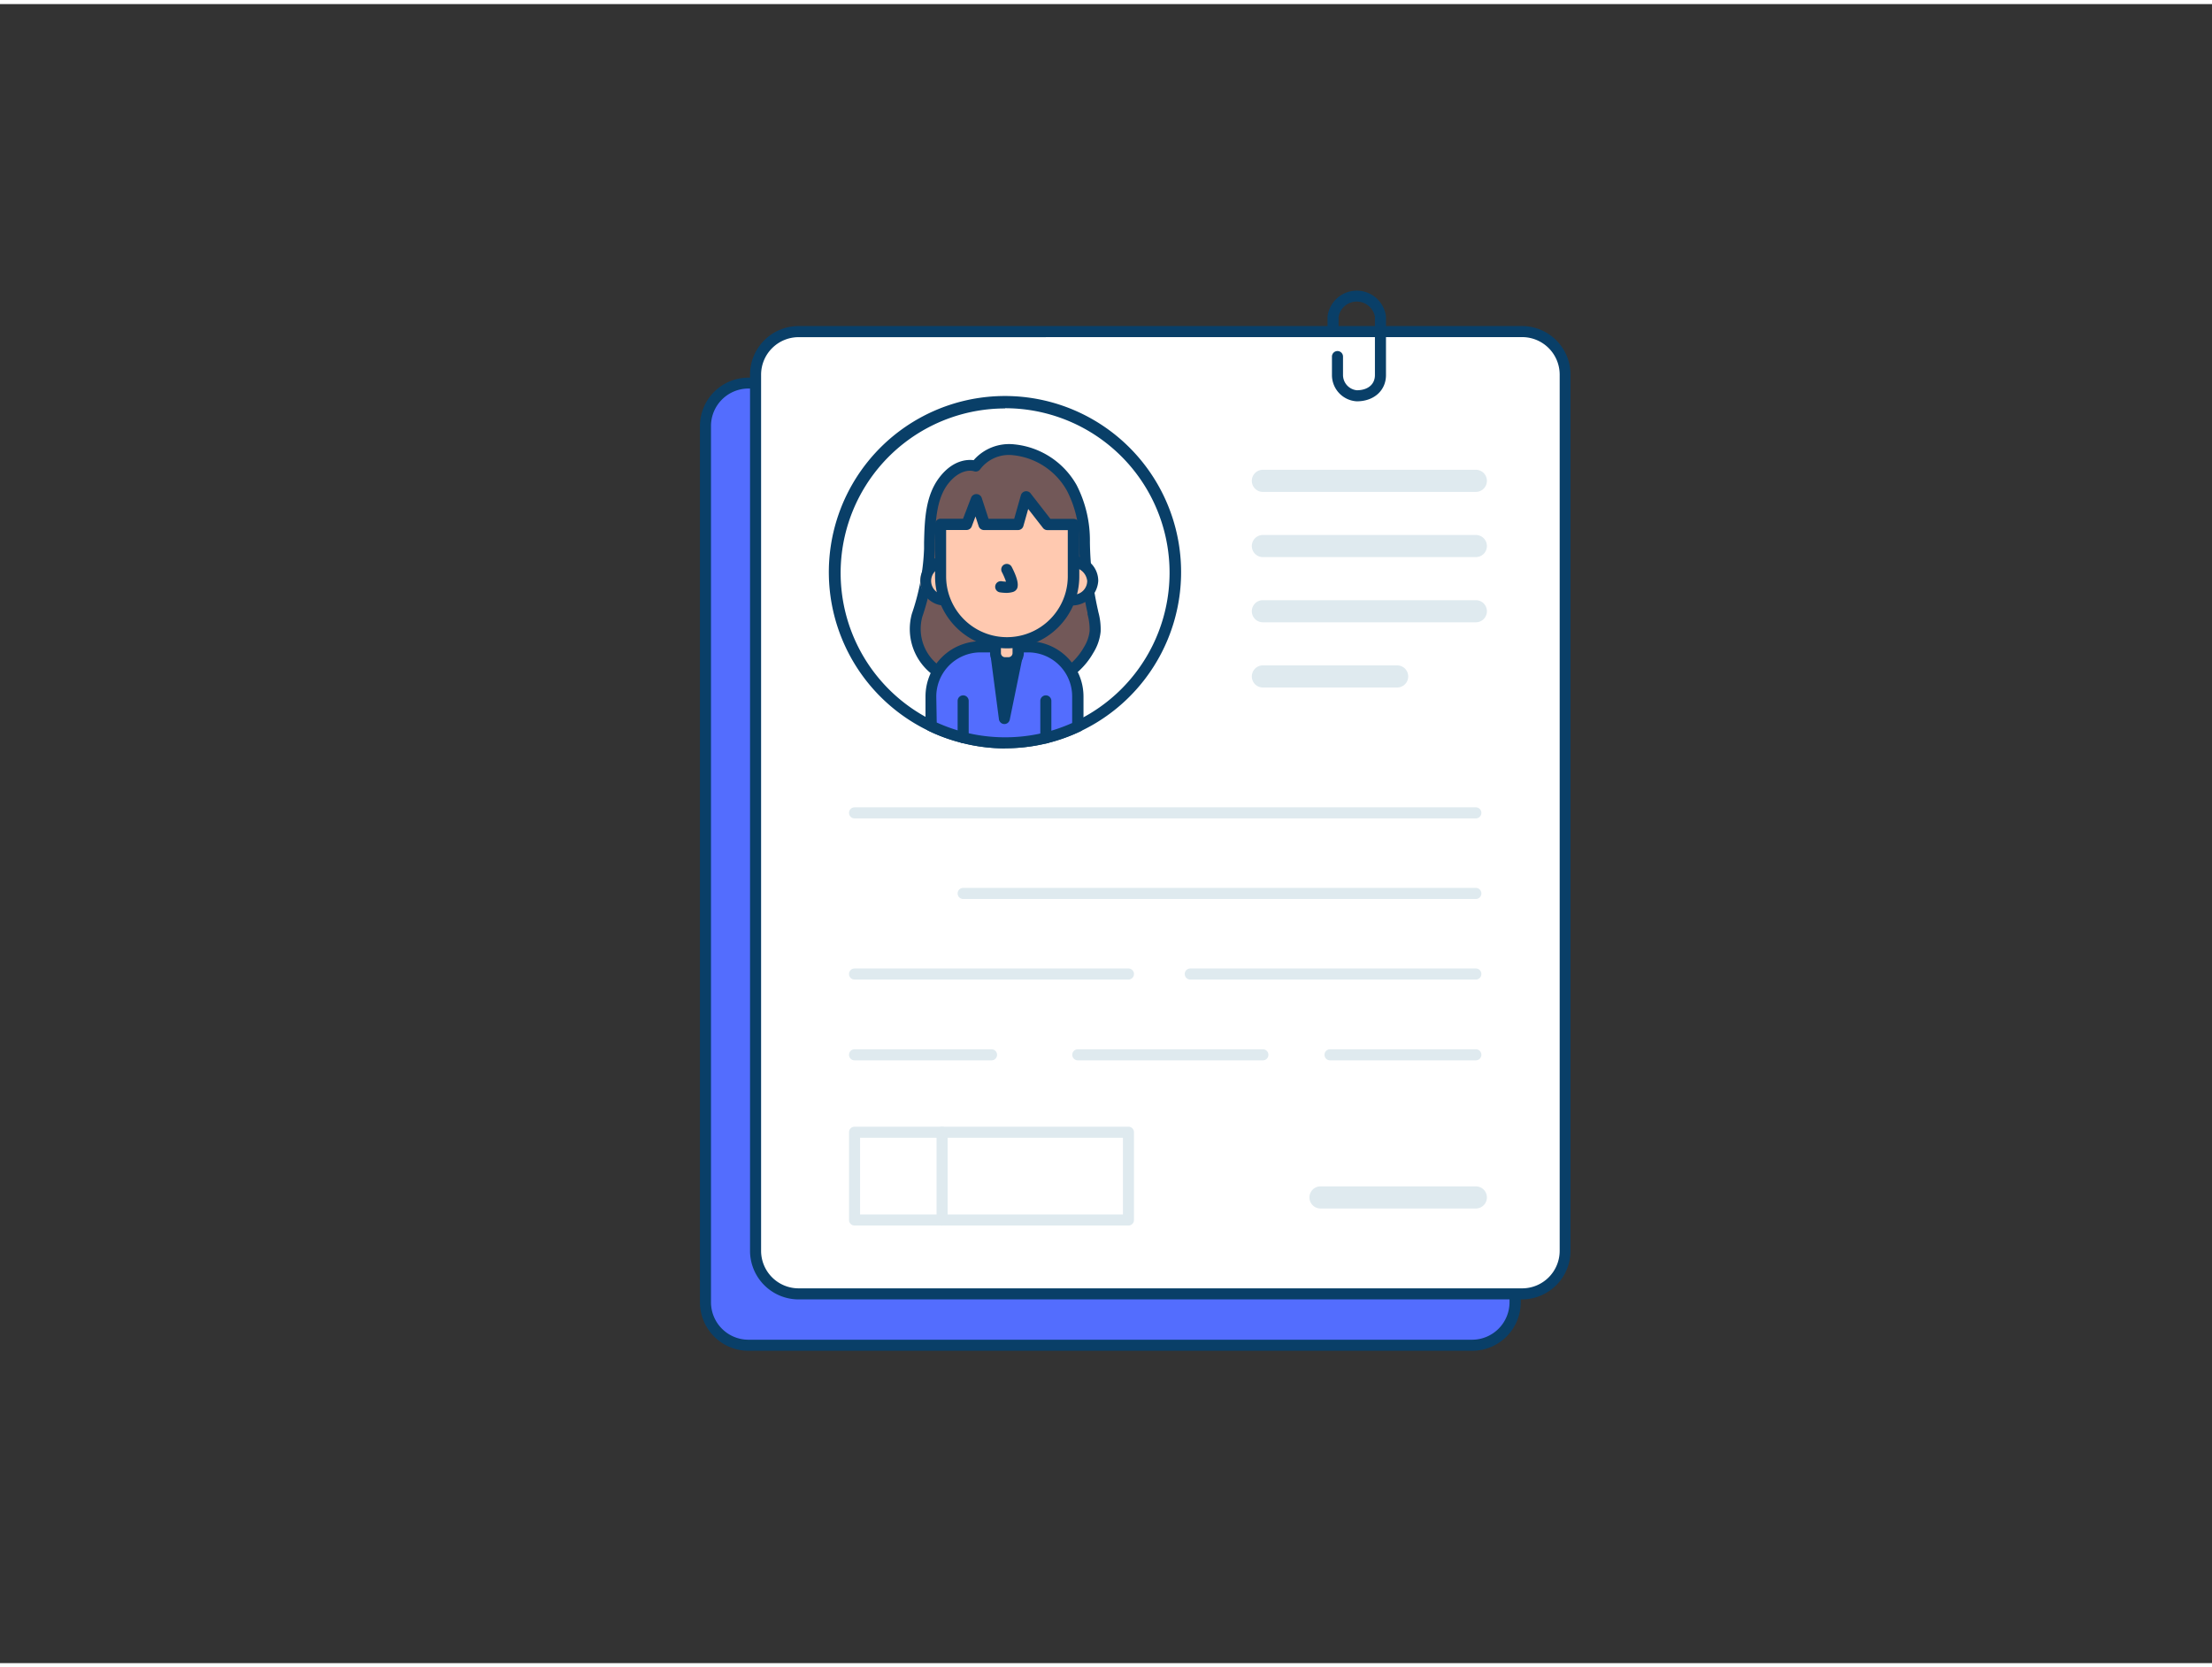 <svg xmlns="http://www.w3.org/2000/svg" viewBox="0 0 400 300" width="406" height="306" class="illustration styles_illustrationTablet__1DWOa"><rect x="0" y="0" width="400" height="300" fill="#333333" stroke="none"/><g id="_257_personal_data_outline" data-name="#257_personal_data_outline"><rect x="127.57" y="68.55" width="146.41" height="173.97" rx="7.78" fill="#536DFE"></rect><path d="M266.2,243.52H135.34a8.78,8.78,0,0,1-8.77-8.78V76.32a8.77,8.77,0,0,1,8.77-8.77H266.2A8.77,8.77,0,0,1,275,76.32V234.74A8.78,8.78,0,0,1,266.2,243.52Zm-130.86-174a6.78,6.78,0,0,0-6.77,6.77V234.74a6.78,6.78,0,0,0,6.77,6.78H266.2a6.78,6.78,0,0,0,6.77-6.78V76.32a6.78,6.78,0,0,0-6.77-6.77Z" fill="#093f68"></path><rect x="136.63" y="59.26" width="146.41" height="173.97" rx="7.78" fill="#fff"></rect><path d="M275.26,234.23H144.41a8.79,8.79,0,0,1-8.78-8.78V67a8.79,8.79,0,0,1,8.78-8.78H275.26A8.79,8.79,0,0,1,284,67V225.45A8.79,8.79,0,0,1,275.26,234.23Zm-130.85-174A6.79,6.79,0,0,0,137.63,67V225.45a6.79,6.79,0,0,0,6.78,6.78H275.26a6.79,6.79,0,0,0,6.78-6.78V67a6.79,6.79,0,0,0-6.78-6.78Z" fill="#093f68"></path><path d="M212.48,102.86a30.73,30.73,0,0,1-38.31,29.78,29.3,29.3,0,0,1-5.78-2.1,30.74,30.74,0,1,1,44.09-27.68Z" fill="#fff"></path><path d="M181.75,134.59a31.58,31.58,0,0,1-7.83-1,31.19,31.19,0,0,1-6-2.17,31.85,31.85,0,1,1,13.8,3.15Zm0-61.47a29.74,29.74,0,0,0-12.93,56.52,29.25,29.25,0,0,0,5.59,2,29.9,29.9,0,0,0,14.47.06,31.1,31.1,0,0,0,5.6-2,29.74,29.74,0,0,0-12.73-56.62Z" fill="#093f68"></path><path d="M176.48,83.52s-3-1-5.79,2.61c-2.63,3.41-2.49,8.3-2.62,12.36a42.33,42.33,0,0,1-2.25,12,9.33,9.33,0,0,0,3.48,10,15,15,0,0,0,8,2.73c2.38.19,4.68-.45,7-.18a12.45,12.45,0,0,0,12.5-6.18,8,8,0,0,0,1.19-3.41,11.76,11.76,0,0,0-.45-3.53,61.1,61.1,0,0,1-1.49-12.59,20.91,20.91,0,0,0-2.27-9.81C190.24,80.89,180.63,77.85,176.48,83.52Z" fill="#725858"></path><path d="M178.28,124.25c-.34,0-.68,0-1,0a15.82,15.82,0,0,1-8.56-2.94,10.31,10.31,0,0,1-3.82-11.08,40.63,40.63,0,0,0,2.2-11.73l0-1.17c.1-4,.22-8.43,2.8-11.77,2.38-3.09,4.95-3.24,6.17-3.09a8.52,8.52,0,0,1,7.31-2.86A14.58,14.58,0,0,1,194.7,87a21.94,21.94,0,0,1,2.39,10.28,59.48,59.48,0,0,0,1.47,12.38l.05.25a11.72,11.72,0,0,1,.42,3.58,8.89,8.89,0,0,1-1.33,3.83A13.42,13.42,0,0,1,184.23,124a18,18,0,0,0-3.43.08C180,124.17,179.14,124.25,178.28,124.25Zm-2.83-39.87c-.87,0-2.41.34-4,2.36-2.18,2.83-2.29,7-2.38,10.6l0,1.18a43,43,0,0,1-2.29,12.28,8.29,8.29,0,0,0,3.12,8.88,14,14,0,0,0,7.51,2.54,19.33,19.33,0,0,0,3.21-.11,18.77,18.77,0,0,1,3.83-.07,11.51,11.51,0,0,0,11.53-5.7,7,7,0,0,0,1.06-3,10.62,10.62,0,0,0-.38-3l0-.25a61.42,61.42,0,0,1-1.52-12.8A19.83,19.83,0,0,0,192.94,88a12.63,12.63,0,0,0-9.7-6.42,6.5,6.5,0,0,0-6,2.55,1,1,0,0,1-1.12.35A2.59,2.59,0,0,0,175.45,84.38Z" fill="#093f68"></path><path d="M194.9,125.23v5.41a30.67,30.67,0,0,1-5.77,2.06,31,31,0,0,1-7.38.89,30.51,30.51,0,0,1-7.58-1,29.3,29.3,0,0,1-5.78-2.1v-5.31a9,9,0,0,1,9-9h8.57a9,9,0,0,1,9,9Z" fill="#536DFE"></path><path d="M181.75,134.59a31.58,31.58,0,0,1-7.83-1,31.19,31.19,0,0,1-6-2.17,1,1,0,0,1-.56-.9v-5.31a10,10,0,0,1,10-10h8.57a10,10,0,0,1,10,10v5.41a1,1,0,0,1-.57.9,31.55,31.55,0,0,1-13.58,3.05Zm-12.36-4.68a29.94,29.94,0,0,0,19.49,1.82,30.37,30.37,0,0,0,5-1.73v-4.77a7.95,7.95,0,0,0-8-8h-8.57a8,8,0,0,0-8,8Zm25.51.73h0Z" fill="#093f68"></path><polygon points="181.64 129.19 180.04 117.01 184.14 117.01 181.64 129.19" fill="#093f68"></polygon><path d="M181.64,130.19h0a1,1,0,0,1-1-.87l-1.6-12.18a1,1,0,0,1,.24-.79A1,1,0,0,1,180,116h4.1a1,1,0,0,1,1,1.2l-2.5,12.18A1,1,0,0,1,181.64,130.19ZM181.18,118l.68,5.16,1-5.16Z" fill="#093f68"></path><path d="M174.17,133.64a1,1,0,0,1-1-1V126a1,1,0,1,1,2,0v6.66A1,1,0,0,1,174.17,133.64Z" fill="#093f68"></path><path d="M189.12,133.7a1,1,0,0,1-1-1V126a1,1,0,0,1,2,0v6.72A1,1,0,0,1,189.12,133.7Z" fill="#093f68"></path><path d="M180,115h4.1a0,0,0,0,1,0,0v2.36a1.74,1.74,0,0,1-1.74,1.74h-.62a1.74,1.74,0,0,1-1.74-1.74V115A0,0,0,0,1,180,115Z" fill="#ffc9b0"></path><path d="M182.4,120.06h-.62a2.74,2.74,0,0,1-2.74-2.74V115a1,1,0,0,1,1-1h4.1a1,1,0,0,1,1,1v2.36A2.74,2.74,0,0,1,182.4,120.06ZM181,116v1.36a.74.74,0,0,0,.74.74h.62a.74.74,0,0,0,.74-.74V116Z" fill="#093f68"></path><ellipse cx="170.36" cy="104.3" rx="3.99" ry="3.43" fill="#ffc9b0"></ellipse><path d="M170.36,108.74a4.47,4.47,0,1,1,5-4.44A4.73,4.73,0,0,1,170.36,108.74Zm0-6.87a2.49,2.49,0,1,0,3,2.43A2.75,2.75,0,0,0,170.36,101.87Z" fill="#093f68"></path><ellipse cx="193.6" cy="104.3" rx="3.99" ry="3.43" fill="#ffc9b0"></ellipse><path d="M193.6,108.74a4.47,4.47,0,1,1,5-4.44A4.73,4.73,0,0,1,193.6,108.74Zm0-6.87a2.49,2.49,0,1,0,3,2.43A2.75,2.75,0,0,0,193.6,101.87Z" fill="#093f68"></path><path d="M189.4,94.11l-3.89-5-1.41,5-6.13,0-1.45-4.46-1.7,4.45h-4.75v9.42a12,12,0,0,0,12,12h0a12,12,0,0,0,12-12V94.13Z" fill="#ffc9b0"></path><path d="M182.09,116.5a13,13,0,0,1-13-13V94.06a1,1,0,0,1,1-1h4.06l1.46-3.81a1,1,0,0,1,1-.64,1,1,0,0,1,.92.69l1.23,3.77,4.64,0c.53-1.88,1.21-4.26,1.21-4.26a1,1,0,0,1,1.75-.34l3.59,4.62h4.22a1,1,0,0,1,1,1v9.35A13,13,0,0,1,182.09,116.5Zm-11-21.44v8.42a11,11,0,0,0,22,0V95.12H189.4a1,1,0,0,1-.79-.38l-2.68-3.44c-.28,1-.61,2.17-.87,3.08a1,1,0,0,1-1,.73h0l-6.14,0a1,1,0,0,1-.94-.69l-.58-1.77-.68,1.81a1,1,0,0,1-.94.64h-3.75Z" fill="#093f68"></path><path d="M182,106.47a8.33,8.33,0,0,1-1.2-.1,1,1,0,0,1,.35-2,6.82,6.82,0,0,0,.77.07,12.67,12.67,0,0,0-.75-1.74,1,1,0,0,1,1.78-.93c1.44,2.77,1.07,3.58,1,3.85a1.23,1.23,0,0,1-.84.7A4.26,4.26,0,0,1,182,106.47Z" fill="#093f68"></path><path d="M266.88,88.21H228.37a2,2,0,0,1,0-4h38.51a2,2,0,0,1,0,4Z" fill="#dfeaef"></path><path d="M266.88,100H228.37a2,2,0,0,1,0-4h38.51a2,2,0,0,1,0,4Z" fill="#dfeaef"></path><path d="M266.88,111.79H228.37a2,2,0,0,1,0-4h38.51a2,2,0,0,1,0,4Z" fill="#dfeaef"></path><path d="M252.65,123.58H228.37a2,2,0,0,1,0-4h24.28a2,2,0,0,1,0,4Z" fill="#dfeaef"></path><path d="M266.88,147.25H154.53a1,1,0,1,1,0-2H266.88a1,1,0,0,1,0,2Z" fill="#dfeaef"></path><path d="M266.88,161.82H174.17a1,1,0,0,1,0-2h92.71a1,1,0,0,1,0,2Z" fill="#dfeaef"></path><path d="M266.88,176.39H215.24a1,1,0,0,1,0-2h51.64a1,1,0,0,1,0,2Z" fill="#dfeaef"></path><path d="M204.06,176.39H154.53a1,1,0,1,1,0-2h49.53a1,1,0,0,1,0,2Z" fill="#dfeaef"></path><path d="M266.88,191H240.51a1,1,0,0,1,0-2h26.37a1,1,0,0,1,0,2Z" fill="#dfeaef"></path><path d="M228.37,191H194.9a1,1,0,0,1,0-2h33.47a1,1,0,0,1,0,2Z" fill="#dfeaef"></path><path d="M179.3,191H154.53a1,1,0,0,1,0-2H179.3a1,1,0,0,1,0,2Z" fill="#dfeaef"></path><path d="M266.88,217.79H238.79a2,2,0,0,1,0-4h28.09a2,2,0,0,1,0,4Z" fill="#dfeaef"></path><path d="M204.06,220.87H154.53a1,1,0,0,1-1-1V204a1,1,0,0,1,1-1h49.53a1,1,0,0,1,1,1v15.86A1,1,0,0,1,204.06,220.87Zm-48.53-2h47.53V205H155.53Z" fill="#dfeaef"></path><path d="M170.36,220.87a1,1,0,0,1-1-1V204a1,1,0,0,1,2,0v15.86A1,1,0,0,1,170.36,220.87Z" fill="#dfeaef"></path><path d="M245.35,71.83a4.75,4.75,0,0,1-4.49-4.75V63.74a1,1,0,0,1,2,0v3.34a2.78,2.78,0,0,0,2.49,2.75c2,0,3.28-1.06,3.28-2.75V56.53a3.34,3.34,0,0,0-6.57,0v1.88a1,1,0,1,1-2,0V56.53a5.32,5.32,0,0,1,10.57,0V67.08C250.63,69.87,248.46,71.83,245.35,71.83Z" fill="#093f68"></path></g></svg>